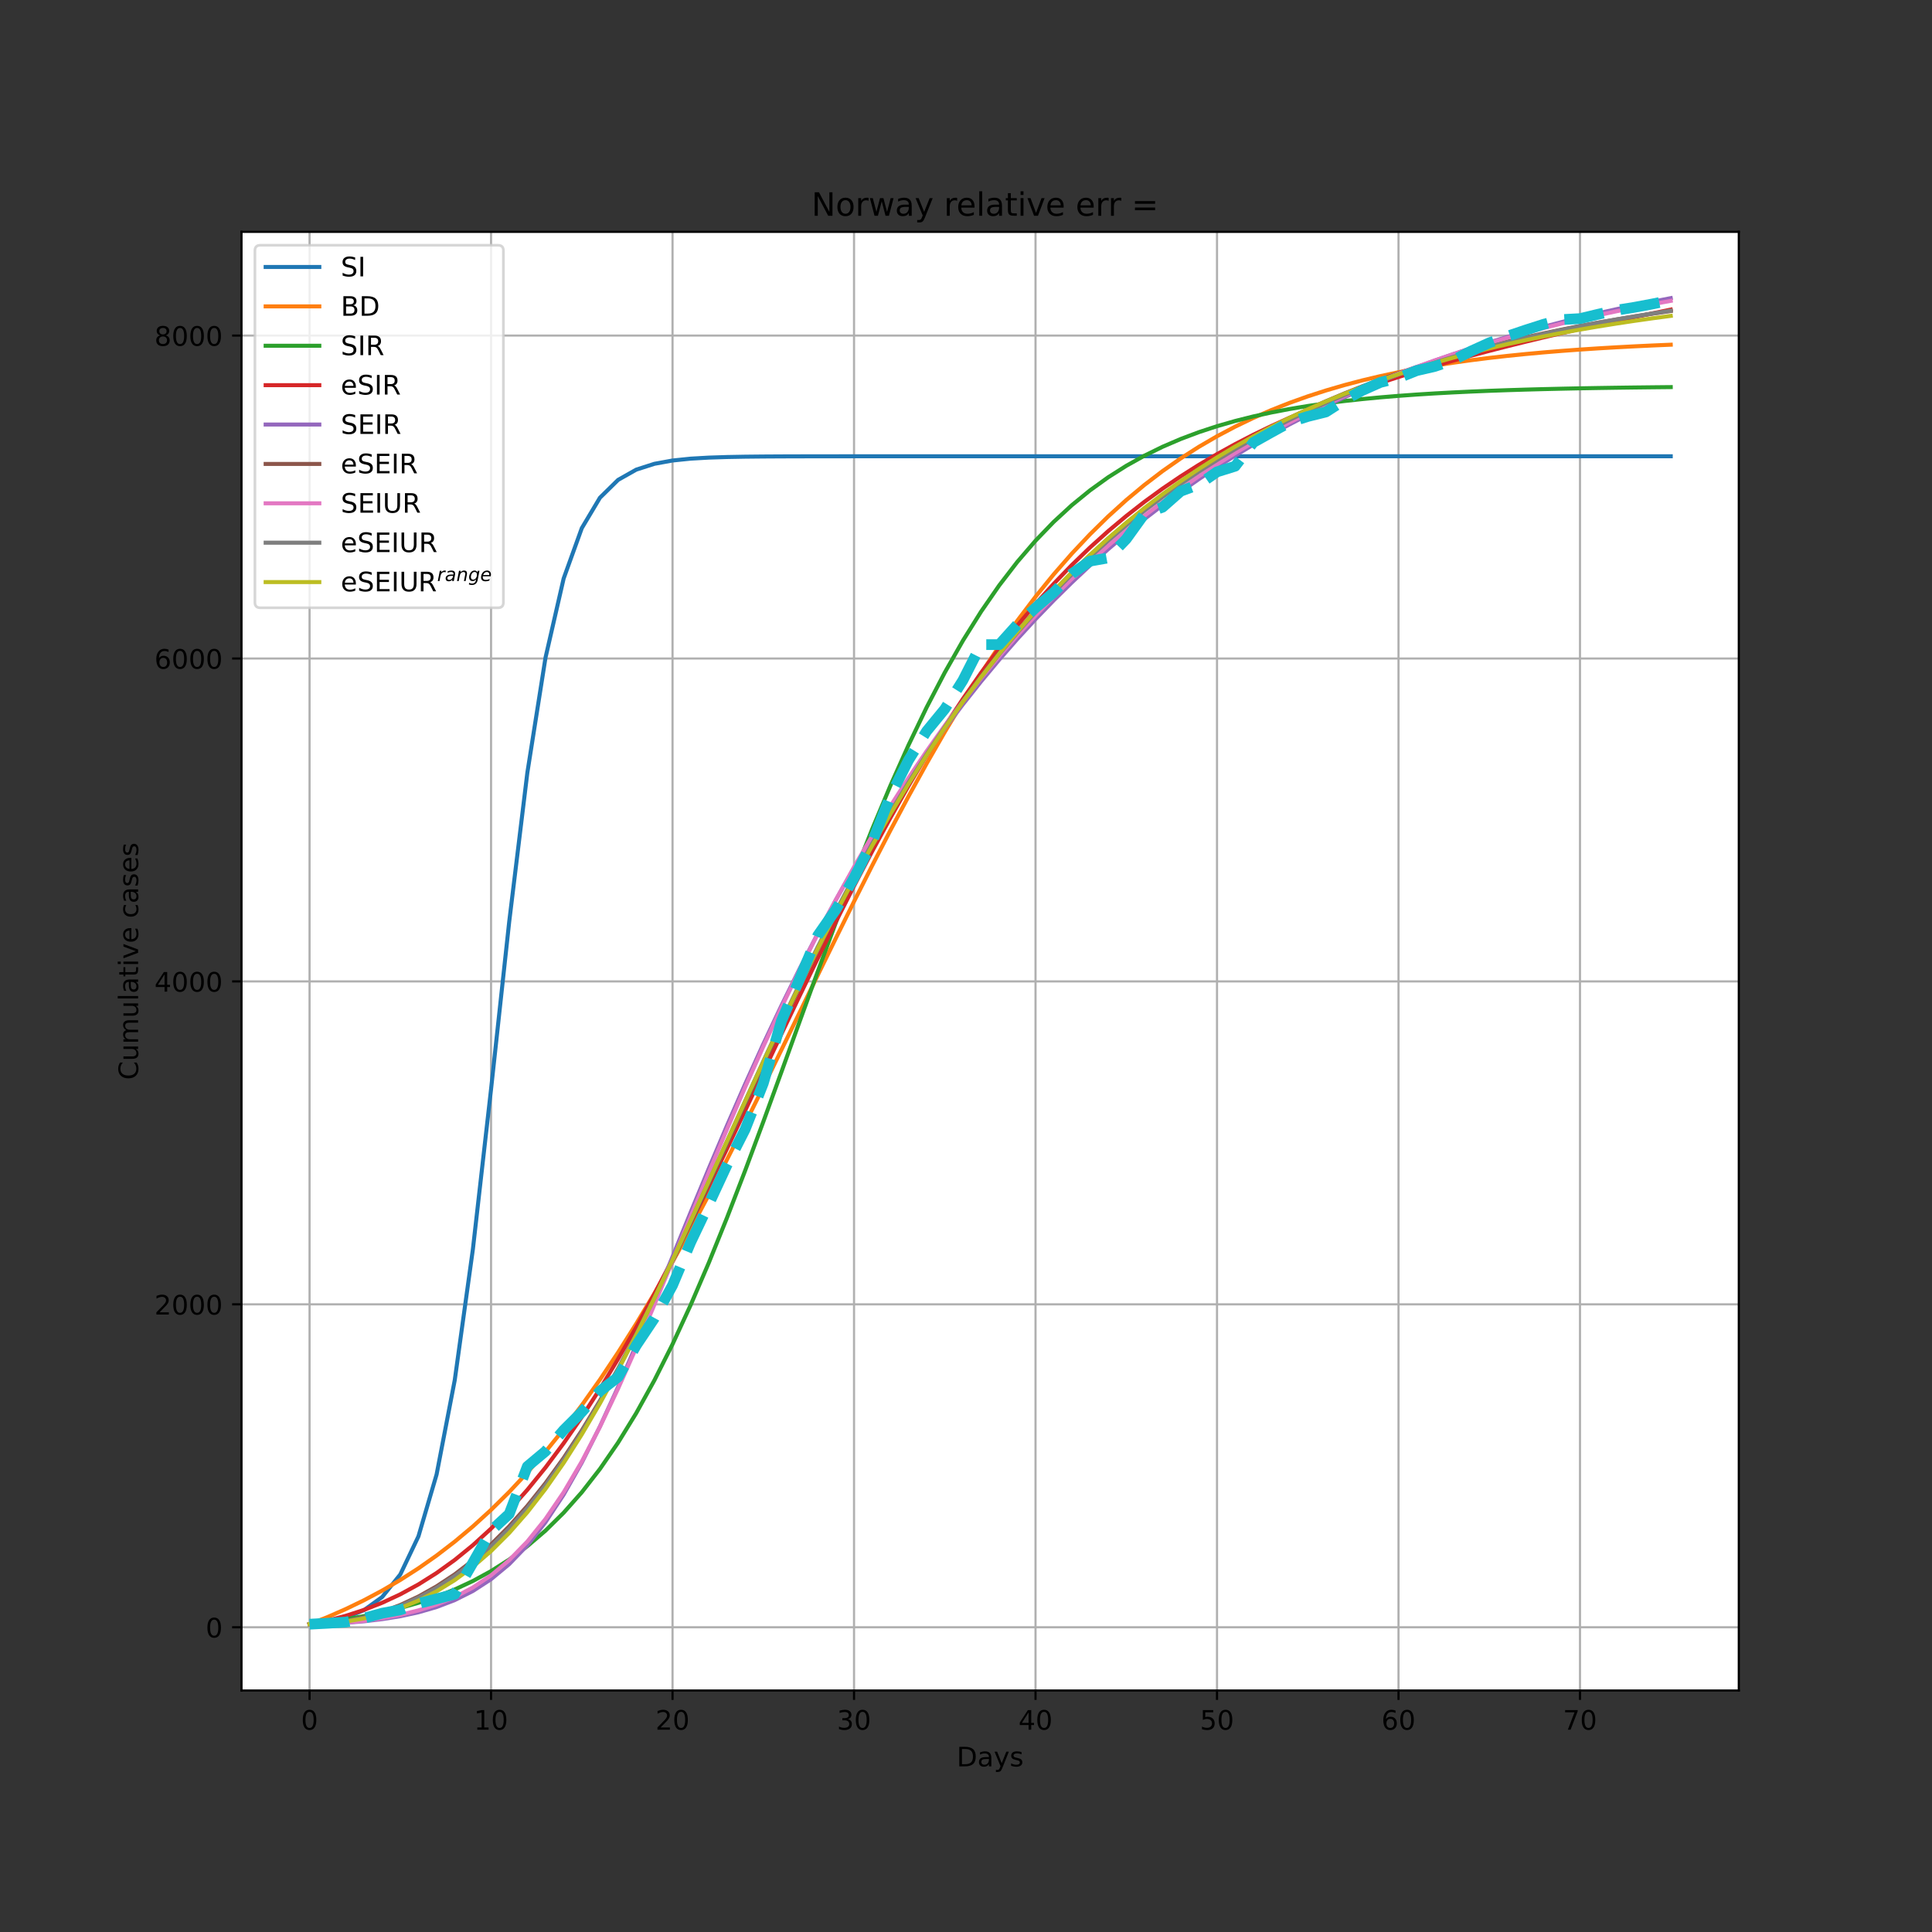 <?xml version="1.0" encoding="utf-8" standalone="no"?>
<!DOCTYPE svg PUBLIC "-//W3C//DTD SVG 1.1//EN"
  "http://www.w3.org/Graphics/SVG/1.1/DTD/svg11.dtd">
<!-- Created with matplotlib (https://matplotlib.org/) -->
<svg height="720pt" version="1.1" viewBox="0 0 720 720" width="720pt" xmlns="http://www.w3.org/2000/svg" xmlns:xlink="http://www.w3.org/1999/xlink">
 <rect x="0" y="0" width="720" height="720" fill="#333333" stroke="none"/>
 <defs>
  <style type="text/css">*{stroke-linecap:butt;stroke-linejoin:round;}</style>
 </defs>
 <g id="figure_1">
  <g id="patch_1">
   <path d="M 0 720 
L 720 720 
L 720 0 
L 0 0 
z
" style="fill:none;"/>
  </g>
  <g id="axes_1">
   <g id="patch_2">
    <path d="M 90 630 
L 648 630 
L 648 86.4 
L 90 86.4 
z
" style="fill:#ffffff;"/>
   </g>
   <g id="matplotlib.axis_1">
    <g id="xtick_1">
     <g id="line2d_1">
      <path clip-path="url(#p4863f421dc)" d="M 115.364 630 
L 115.364 86.4 
" style="fill:none;stroke:#b0b0b0;stroke-linecap:square;stroke-width:0.8;"/>
     </g>
     <g id="line2d_2">
      <defs>
       <path d="M 0 0 
L 0 3.5 
" id="m5d2213842f" style="stroke:#000000;stroke-width:0.8;"/>
      </defs>
      <g>
       <use style="stroke:#000000;stroke-width:0.8;" x="115.364" xlink:href="#m5d2213842f" y="630"/>
      </g>
     </g>
     <g id="text_1">
      <!-- 0 -->
      <g transform="translate(112.182 644.598)scale(0.1 -0.1)">
       <defs>
        <path d="M 31.781 66.406 
Q 24.172 66.406 20.328 58.906 
Q 16.5 51.422 16.5 36.375 
Q 16.5 21.391 20.328 13.891 
Q 24.172 6.391 31.781 6.391 
Q 39.453 6.391 43.281 13.891 
Q 47.125 21.391 47.125 36.375 
Q 47.125 51.422 43.281 58.906 
Q 39.453 66.406 31.781 66.406 
z
M 31.781 74.219 
Q 44.047 74.219 50.516 64.516 
Q 56.984 54.828 56.984 36.375 
Q 56.984 17.969 50.516 8.266 
Q 44.047 -1.422 31.781 -1.422 
Q 19.531 -1.422 13.062 8.266 
Q 6.594 17.969 6.594 36.375 
Q 6.594 54.828 13.062 64.516 
Q 19.531 74.219 31.781 74.219 
z
" id="DejaVuSans-48"/>
       </defs>
       <use xlink:href="#DejaVuSans-48"/>
      </g>
     </g>
    </g>
    <g id="xtick_2">
     <g id="line2d_3">
      <path clip-path="url(#p4863f421dc)" d="M 183 630 
L 183 86.4 
" style="fill:none;stroke:#b0b0b0;stroke-linecap:square;stroke-width:0.8;"/>
     </g>
     <g id="line2d_4">
      <g>
       <use style="stroke:#000000;stroke-width:0.8;" x="183" xlink:href="#m5d2213842f" y="630"/>
      </g>
     </g>
     <g id="text_2">
      <!-- 10 -->
      <g transform="translate(176.637 644.598)scale(0.1 -0.1)">
       <defs>
        <path d="M 12.406 8.297 
L 28.516 8.297 
L 28.516 63.922 
L 10.984 60.406 
L 10.984 69.391 
L 28.422 72.906 
L 38.281 72.906 
L 38.281 8.297 
L 54.391 8.297 
L 54.391 0 
L 12.406 0 
z
" id="DejaVuSans-49"/>
       </defs>
       <use xlink:href="#DejaVuSans-49"/>
       <use x="63.623" xlink:href="#DejaVuSans-48"/>
      </g>
     </g>
    </g>
    <g id="xtick_3">
     <g id="line2d_5">
      <path clip-path="url(#p4863f421dc)" d="M 250.636 630 
L 250.636 86.4 
" style="fill:none;stroke:#b0b0b0;stroke-linecap:square;stroke-width:0.8;"/>
     </g>
     <g id="line2d_6">
      <g>
       <use style="stroke:#000000;stroke-width:0.8;" x="250.636" xlink:href="#m5d2213842f" y="630"/>
      </g>
     </g>
     <g id="text_3">
      <!-- 20 -->
      <g transform="translate(244.274 644.598)scale(0.1 -0.1)">
       <defs>
        <path d="M 19.188 8.297 
L 53.609 8.297 
L 53.609 0 
L 7.328 0 
L 7.328 8.297 
Q 12.938 14.109 22.625 23.891 
Q 32.328 33.688 34.812 36.531 
Q 39.547 41.844 41.422 45.531 
Q 43.312 49.219 43.312 52.781 
Q 43.312 58.594 39.234 62.25 
Q 35.156 65.922 28.609 65.922 
Q 23.969 65.922 18.812 64.312 
Q 13.672 62.703 7.812 59.422 
L 7.812 69.391 
Q 13.766 71.781 18.938 73 
Q 24.125 74.219 28.422 74.219 
Q 39.75 74.219 46.484 68.547 
Q 53.219 62.891 53.219 53.422 
Q 53.219 48.922 51.531 44.891 
Q 49.859 40.875 45.406 35.406 
Q 44.188 33.984 37.641 27.219 
Q 31.109 20.453 19.188 8.297 
z
" id="DejaVuSans-50"/>
       </defs>
       <use xlink:href="#DejaVuSans-50"/>
       <use x="63.623" xlink:href="#DejaVuSans-48"/>
      </g>
     </g>
    </g>
    <g id="xtick_4">
     <g id="line2d_7">
      <path clip-path="url(#p4863f421dc)" d="M 318.273 630 
L 318.273 86.4 
" style="fill:none;stroke:#b0b0b0;stroke-linecap:square;stroke-width:0.8;"/>
     </g>
     <g id="line2d_8">
      <g>
       <use style="stroke:#000000;stroke-width:0.8;" x="318.273" xlink:href="#m5d2213842f" y="630"/>
      </g>
     </g>
     <g id="text_4">
      <!-- 30 -->
      <g transform="translate(311.91 644.598)scale(0.1 -0.1)">
       <defs>
        <path d="M 40.578 39.312 
Q 47.656 37.797 51.625 33 
Q 55.609 28.219 55.609 21.188 
Q 55.609 10.406 48.188 4.484 
Q 40.766 -1.422 27.094 -1.422 
Q 22.516 -1.422 17.656 -0.516 
Q 12.797 0.391 7.625 2.203 
L 7.625 11.719 
Q 11.719 9.328 16.594 8.109 
Q 21.484 6.891 26.812 6.891 
Q 36.078 6.891 40.938 10.547 
Q 45.797 14.203 45.797 21.188 
Q 45.797 27.641 41.281 31.266 
Q 36.766 34.906 28.719 34.906 
L 20.219 34.906 
L 20.219 43.016 
L 29.109 43.016 
Q 36.375 43.016 40.234 45.922 
Q 44.094 48.828 44.094 54.297 
Q 44.094 59.906 40.109 62.906 
Q 36.141 65.922 28.719 65.922 
Q 24.656 65.922 20.016 65.031 
Q 15.375 64.156 9.812 62.312 
L 9.812 71.094 
Q 15.438 72.656 20.344 73.438 
Q 25.25 74.219 29.594 74.219 
Q 40.828 74.219 47.359 69.109 
Q 53.906 64.016 53.906 55.328 
Q 53.906 49.266 50.438 45.094 
Q 46.969 40.922 40.578 39.312 
z
" id="DejaVuSans-51"/>
       </defs>
       <use xlink:href="#DejaVuSans-51"/>
       <use x="63.623" xlink:href="#DejaVuSans-48"/>
      </g>
     </g>
    </g>
    <g id="xtick_5">
     <g id="line2d_9">
      <path clip-path="url(#p4863f421dc)" d="M 385.909 630 
L 385.909 86.4 
" style="fill:none;stroke:#b0b0b0;stroke-linecap:square;stroke-width:0.8;"/>
     </g>
     <g id="line2d_10">
      <g>
       <use style="stroke:#000000;stroke-width:0.8;" x="385.909" xlink:href="#m5d2213842f" y="630"/>
      </g>
     </g>
     <g id="text_5">
      <!-- 40 -->
      <g transform="translate(379.547 644.598)scale(0.1 -0.1)">
       <defs>
        <path d="M 37.797 64.312 
L 12.891 25.391 
L 37.797 25.391 
z
M 35.203 72.906 
L 47.609 72.906 
L 47.609 25.391 
L 58.016 25.391 
L 58.016 17.188 
L 47.609 17.188 
L 47.609 0 
L 37.797 0 
L 37.797 17.188 
L 4.891 17.188 
L 4.891 26.703 
z
" id="DejaVuSans-52"/>
       </defs>
       <use xlink:href="#DejaVuSans-52"/>
       <use x="63.623" xlink:href="#DejaVuSans-48"/>
      </g>
     </g>
    </g>
    <g id="xtick_6">
     <g id="line2d_11">
      <path clip-path="url(#p4863f421dc)" d="M 453.545 630 
L 453.545 86.4 
" style="fill:none;stroke:#b0b0b0;stroke-linecap:square;stroke-width:0.8;"/>
     </g>
     <g id="line2d_12">
      <g>
       <use style="stroke:#000000;stroke-width:0.8;" x="453.545" xlink:href="#m5d2213842f" y="630"/>
      </g>
     </g>
     <g id="text_6">
      <!-- 50 -->
      <g transform="translate(447.183 644.598)scale(0.1 -0.1)">
       <defs>
        <path d="M 10.797 72.906 
L 49.516 72.906 
L 49.516 64.594 
L 19.828 64.594 
L 19.828 46.734 
Q 21.969 47.469 24.109 47.828 
Q 26.266 48.188 28.422 48.188 
Q 40.625 48.188 47.75 41.5 
Q 54.891 34.812 54.891 23.391 
Q 54.891 11.625 47.562 5.094 
Q 40.234 -1.422 26.906 -1.422 
Q 22.312 -1.422 17.547 -0.641 
Q 12.797 0.141 7.719 1.703 
L 7.719 11.625 
Q 12.109 9.234 16.797 8.062 
Q 21.484 6.891 26.703 6.891 
Q 35.156 6.891 40.078 11.328 
Q 45.016 15.766 45.016 23.391 
Q 45.016 31 40.078 35.438 
Q 35.156 39.891 26.703 39.891 
Q 22.75 39.891 18.812 39.016 
Q 14.891 38.141 10.797 36.281 
z
" id="DejaVuSans-53"/>
       </defs>
       <use xlink:href="#DejaVuSans-53"/>
       <use x="63.623" xlink:href="#DejaVuSans-48"/>
      </g>
     </g>
    </g>
    <g id="xtick_7">
     <g id="line2d_13">
      <path clip-path="url(#p4863f421dc)" d="M 521.182 630 
L 521.182 86.4 
" style="fill:none;stroke:#b0b0b0;stroke-linecap:square;stroke-width:0.8;"/>
     </g>
     <g id="line2d_14">
      <g>
       <use style="stroke:#000000;stroke-width:0.8;" x="521.182" xlink:href="#m5d2213842f" y="630"/>
      </g>
     </g>
     <g id="text_7">
      <!-- 60 -->
      <g transform="translate(514.819 644.598)scale(0.1 -0.1)">
       <defs>
        <path d="M 33.016 40.375 
Q 26.375 40.375 22.484 35.828 
Q 18.609 31.297 18.609 23.391 
Q 18.609 15.531 22.484 10.953 
Q 26.375 6.391 33.016 6.391 
Q 39.656 6.391 43.531 10.953 
Q 47.406 15.531 47.406 23.391 
Q 47.406 31.297 43.531 35.828 
Q 39.656 40.375 33.016 40.375 
z
M 52.594 71.297 
L 52.594 62.312 
Q 48.875 64.062 45.094 64.984 
Q 41.312 65.922 37.594 65.922 
Q 27.828 65.922 22.672 59.328 
Q 17.531 52.734 16.797 39.406 
Q 19.672 43.656 24.016 45.922 
Q 28.375 48.188 33.594 48.188 
Q 44.578 48.188 50.953 41.516 
Q 57.328 34.859 57.328 23.391 
Q 57.328 12.156 50.688 5.359 
Q 44.047 -1.422 33.016 -1.422 
Q 20.359 -1.422 13.672 8.266 
Q 6.984 17.969 6.984 36.375 
Q 6.984 53.656 15.188 63.938 
Q 23.391 74.219 37.203 74.219 
Q 40.922 74.219 44.703 73.484 
Q 48.484 72.75 52.594 71.297 
z
" id="DejaVuSans-54"/>
       </defs>
       <use xlink:href="#DejaVuSans-54"/>
       <use x="63.623" xlink:href="#DejaVuSans-48"/>
      </g>
     </g>
    </g>
    <g id="xtick_8">
     <g id="line2d_15">
      <path clip-path="url(#p4863f421dc)" d="M 588.818 630 
L 588.818 86.4 
" style="fill:none;stroke:#b0b0b0;stroke-linecap:square;stroke-width:0.8;"/>
     </g>
     <g id="line2d_16">
      <g>
       <use style="stroke:#000000;stroke-width:0.8;" x="588.818" xlink:href="#m5d2213842f" y="630"/>
      </g>
     </g>
     <g id="text_8">
      <!-- 70 -->
      <g transform="translate(582.456 644.598)scale(0.1 -0.1)">
       <defs>
        <path d="M 8.203 72.906 
L 55.078 72.906 
L 55.078 68.703 
L 28.609 0 
L 18.312 0 
L 43.219 64.594 
L 8.203 64.594 
z
" id="DejaVuSans-55"/>
       </defs>
       <use xlink:href="#DejaVuSans-55"/>
       <use x="63.623" xlink:href="#DejaVuSans-48"/>
      </g>
     </g>
    </g>
    <g id="text_9">
     <!-- Days -->
     <g transform="translate(356.522 658.277)scale(0.1 -0.1)">
      <defs>
       <path d="M 19.672 64.797 
L 19.672 8.109 
L 31.594 8.109 
Q 46.688 8.109 53.688 14.938 
Q 60.688 21.781 60.688 36.531 
Q 60.688 51.172 53.688 57.984 
Q 46.688 64.797 31.594 64.797 
z
M 9.812 72.906 
L 30.078 72.906 
Q 51.266 72.906 61.172 64.094 
Q 71.094 55.281 71.094 36.531 
Q 71.094 17.672 61.125 8.828 
Q 51.172 0 30.078 0 
L 9.812 0 
z
" id="DejaVuSans-68"/>
       <path d="M 34.281 27.484 
Q 23.391 27.484 19.188 25 
Q 14.984 22.516 14.984 16.5 
Q 14.984 11.719 18.141 8.906 
Q 21.297 6.109 26.703 6.109 
Q 34.188 6.109 38.703 11.406 
Q 43.219 16.703 43.219 25.484 
L 43.219 27.484 
z
M 52.203 31.203 
L 52.203 0 
L 43.219 0 
L 43.219 8.297 
Q 40.141 3.328 35.547 0.953 
Q 30.953 -1.422 24.312 -1.422 
Q 15.922 -1.422 10.953 3.297 
Q 6 8.016 6 15.922 
Q 6 25.141 12.172 29.828 
Q 18.359 34.516 30.609 34.516 
L 43.219 34.516 
L 43.219 35.406 
Q 43.219 41.609 39.141 45 
Q 35.062 48.391 27.688 48.391 
Q 23 48.391 18.547 47.266 
Q 14.109 46.141 10.016 43.891 
L 10.016 52.203 
Q 14.938 54.109 19.578 55.047 
Q 24.219 56 28.609 56 
Q 40.484 56 46.344 49.844 
Q 52.203 43.703 52.203 31.203 
z
" id="DejaVuSans-97"/>
       <path d="M 32.172 -5.078 
Q 28.375 -14.844 24.75 -17.812 
Q 21.141 -20.797 15.094 -20.797 
L 7.906 -20.797 
L 7.906 -13.281 
L 13.188 -13.281 
Q 16.891 -13.281 18.938 -11.516 
Q 21 -9.766 23.484 -3.219 
L 25.094 0.875 
L 2.984 54.688 
L 12.5 54.688 
L 29.594 11.922 
L 46.688 54.688 
L 56.203 54.688 
z
" id="DejaVuSans-121"/>
       <path d="M 44.281 53.078 
L 44.281 44.578 
Q 40.484 46.531 36.375 47.5 
Q 32.281 48.484 27.875 48.484 
Q 21.188 48.484 17.844 46.438 
Q 14.5 44.391 14.5 40.281 
Q 14.5 37.156 16.891 35.375 
Q 19.281 33.594 26.516 31.984 
L 29.594 31.297 
Q 39.156 29.25 43.188 25.516 
Q 47.219 21.781 47.219 15.094 
Q 47.219 7.469 41.188 3.016 
Q 35.156 -1.422 24.609 -1.422 
Q 20.219 -1.422 15.453 -0.562 
Q 10.688 0.297 5.422 2 
L 5.422 11.281 
Q 10.406 8.688 15.234 7.391 
Q 20.062 6.109 24.812 6.109 
Q 31.156 6.109 34.562 8.281 
Q 37.984 10.453 37.984 14.406 
Q 37.984 18.062 35.516 20.016 
Q 33.062 21.969 24.703 23.781 
L 21.578 24.516 
Q 13.234 26.266 9.516 29.906 
Q 5.812 33.547 5.812 39.891 
Q 5.812 47.609 11.281 51.797 
Q 16.75 56 26.812 56 
Q 31.781 56 36.172 55.266 
Q 40.578 54.547 44.281 53.078 
z
" id="DejaVuSans-115"/>
      </defs>
      <use xlink:href="#DejaVuSans-68"/>
      <use x="77.002" xlink:href="#DejaVuSans-97"/>
      <use x="138.281" xlink:href="#DejaVuSans-121"/>
      <use x="197.461" xlink:href="#DejaVuSans-115"/>
     </g>
    </g>
   </g>
   <g id="matplotlib.axis_2">
    <g id="ytick_1">
     <g id="line2d_17">
      <path clip-path="url(#p4863f421dc)" d="M 90 606.434 
L 648 606.434 
" style="fill:none;stroke:#b0b0b0;stroke-linecap:square;stroke-width:0.8;"/>
     </g>
     <g id="line2d_18">
      <defs>
       <path d="M 0 0 
L -3.5 0 
" id="m553ddef533" style="stroke:#000000;stroke-width:0.8;"/>
      </defs>
      <g>
       <use style="stroke:#000000;stroke-width:0.8;" x="90" xlink:href="#m553ddef533" y="606.434"/>
      </g>
     </g>
     <g id="text_10">
      <!-- 0 -->
      <g transform="translate(76.638 610.233)scale(0.1 -0.1)">
       <use xlink:href="#DejaVuSans-48"/>
      </g>
     </g>
    </g>
    <g id="ytick_2">
     <g id="line2d_19">
      <path clip-path="url(#p4863f421dc)" d="M 90 486.091 
L 648 486.091 
" style="fill:none;stroke:#b0b0b0;stroke-linecap:square;stroke-width:0.8;"/>
     </g>
     <g id="line2d_20">
      <g>
       <use style="stroke:#000000;stroke-width:0.8;" x="90" xlink:href="#m553ddef533" y="486.091"/>
      </g>
     </g>
     <g id="text_11">
      <!-- 2000 -->
      <g transform="translate(57.55 489.89)scale(0.1 -0.1)">
       <use xlink:href="#DejaVuSans-50"/>
       <use x="63.623" xlink:href="#DejaVuSans-48"/>
       <use x="127.246" xlink:href="#DejaVuSans-48"/>
       <use x="190.869" xlink:href="#DejaVuSans-48"/>
      </g>
     </g>
    </g>
    <g id="ytick_3">
     <g id="line2d_21">
      <path clip-path="url(#p4863f421dc)" d="M 90 365.747 
L 648 365.747 
" style="fill:none;stroke:#b0b0b0;stroke-linecap:square;stroke-width:0.8;"/>
     </g>
     <g id="line2d_22">
      <g>
       <use style="stroke:#000000;stroke-width:0.8;" x="90" xlink:href="#m553ddef533" y="365.747"/>
      </g>
     </g>
     <g id="text_12">
      <!-- 4000 -->
      <g transform="translate(57.55 369.546)scale(0.1 -0.1)">
       <use xlink:href="#DejaVuSans-52"/>
       <use x="63.623" xlink:href="#DejaVuSans-48"/>
       <use x="127.246" xlink:href="#DejaVuSans-48"/>
       <use x="190.869" xlink:href="#DejaVuSans-48"/>
      </g>
     </g>
    </g>
    <g id="ytick_4">
     <g id="line2d_23">
      <path clip-path="url(#p4863f421dc)" d="M 90 245.403 
L 648 245.403 
" style="fill:none;stroke:#b0b0b0;stroke-linecap:square;stroke-width:0.8;"/>
     </g>
     <g id="line2d_24">
      <g>
       <use style="stroke:#000000;stroke-width:0.8;" x="90" xlink:href="#m553ddef533" y="245.403"/>
      </g>
     </g>
     <g id="text_13">
      <!-- 6000 -->
      <g transform="translate(57.55 249.203)scale(0.1 -0.1)">
       <use xlink:href="#DejaVuSans-54"/>
       <use x="63.623" xlink:href="#DejaVuSans-48"/>
       <use x="127.246" xlink:href="#DejaVuSans-48"/>
       <use x="190.869" xlink:href="#DejaVuSans-48"/>
      </g>
     </g>
    </g>
    <g id="ytick_5">
     <g id="line2d_25">
      <path clip-path="url(#p4863f421dc)" d="M 90 125.06 
L 648 125.06 
" style="fill:none;stroke:#b0b0b0;stroke-linecap:square;stroke-width:0.8;"/>
     </g>
     <g id="line2d_26">
      <g>
       <use style="stroke:#000000;stroke-width:0.8;" x="90" xlink:href="#m553ddef533" y="125.06"/>
      </g>
     </g>
     <g id="text_14">
      <!-- 8000 -->
      <g transform="translate(57.55 128.859)scale(0.1 -0.1)">
       <defs>
        <path d="M 31.781 34.625 
Q 24.75 34.625 20.719 30.859 
Q 16.703 27.094 16.703 20.516 
Q 16.703 13.922 20.719 10.156 
Q 24.75 6.391 31.781 6.391 
Q 38.812 6.391 42.859 10.172 
Q 46.922 13.969 46.922 20.516 
Q 46.922 27.094 42.891 30.859 
Q 38.875 34.625 31.781 34.625 
z
M 21.922 38.812 
Q 15.578 40.375 12.031 44.719 
Q 8.5 49.078 8.5 55.328 
Q 8.5 64.062 14.719 69.141 
Q 20.953 74.219 31.781 74.219 
Q 42.672 74.219 48.875 69.141 
Q 55.078 64.062 55.078 55.328 
Q 55.078 49.078 51.531 44.719 
Q 48 40.375 41.703 38.812 
Q 48.828 37.156 52.797 32.312 
Q 56.781 27.484 56.781 20.516 
Q 56.781 9.906 50.312 4.234 
Q 43.844 -1.422 31.781 -1.422 
Q 19.734 -1.422 13.25 4.234 
Q 6.781 9.906 6.781 20.516 
Q 6.781 27.484 10.781 32.312 
Q 14.797 37.156 21.922 38.812 
z
M 18.312 54.391 
Q 18.312 48.734 21.844 45.562 
Q 25.391 42.391 31.781 42.391 
Q 38.141 42.391 41.719 45.562 
Q 45.312 48.734 45.312 54.391 
Q 45.312 60.062 41.719 63.234 
Q 38.141 66.406 31.781 66.406 
Q 25.391 66.406 21.844 63.234 
Q 18.312 60.062 18.312 54.391 
z
" id="DejaVuSans-56"/>
       </defs>
       <use xlink:href="#DejaVuSans-56"/>
       <use x="63.623" xlink:href="#DejaVuSans-48"/>
       <use x="127.246" xlink:href="#DejaVuSans-48"/>
       <use x="190.869" xlink:href="#DejaVuSans-48"/>
      </g>
     </g>
    </g>
    <g id="text_15">
     <!-- Cumulative cases -->
     <g transform="translate(51.47 402.426)rotate(-90)scale(0.1 -0.1)">
      <defs>
       <path d="M 64.406 67.281 
L 64.406 56.891 
Q 59.422 61.531 53.781 63.812 
Q 48.141 66.109 41.797 66.109 
Q 29.297 66.109 22.656 58.469 
Q 16.016 50.828 16.016 36.375 
Q 16.016 21.969 22.656 14.328 
Q 29.297 6.688 41.797 6.688 
Q 48.141 6.688 53.781 8.984 
Q 59.422 11.281 64.406 15.922 
L 64.406 5.609 
Q 59.234 2.094 53.438 0.328 
Q 47.656 -1.422 41.219 -1.422 
Q 24.656 -1.422 15.125 8.703 
Q 5.609 18.844 5.609 36.375 
Q 5.609 53.953 15.125 64.078 
Q 24.656 74.219 41.219 74.219 
Q 47.75 74.219 53.531 72.484 
Q 59.328 70.75 64.406 67.281 
z
" id="DejaVuSans-67"/>
       <path d="M 8.5 21.578 
L 8.5 54.688 
L 17.484 54.688 
L 17.484 21.922 
Q 17.484 14.156 20.5 10.266 
Q 23.531 6.391 29.594 6.391 
Q 36.859 6.391 41.078 11.031 
Q 45.312 15.672 45.312 23.688 
L 45.312 54.688 
L 54.297 54.688 
L 54.297 0 
L 45.312 0 
L 45.312 8.406 
Q 42.047 3.422 37.719 1 
Q 33.406 -1.422 27.688 -1.422 
Q 18.266 -1.422 13.375 4.438 
Q 8.5 10.297 8.5 21.578 
z
M 31.109 56 
z
" id="DejaVuSans-117"/>
       <path d="M 52 44.188 
Q 55.375 50.25 60.062 53.125 
Q 64.75 56 71.094 56 
Q 79.641 56 84.281 50.016 
Q 88.922 44.047 88.922 33.016 
L 88.922 0 
L 79.891 0 
L 79.891 32.719 
Q 79.891 40.578 77.094 44.375 
Q 74.312 48.188 68.609 48.188 
Q 61.625 48.188 57.562 43.547 
Q 53.516 38.922 53.516 30.906 
L 53.516 0 
L 44.484 0 
L 44.484 32.719 
Q 44.484 40.625 41.703 44.406 
Q 38.922 48.188 33.109 48.188 
Q 26.219 48.188 22.156 43.531 
Q 18.109 38.875 18.109 30.906 
L 18.109 0 
L 9.078 0 
L 9.078 54.688 
L 18.109 54.688 
L 18.109 46.188 
Q 21.188 51.219 25.484 53.609 
Q 29.781 56 35.688 56 
Q 41.656 56 45.828 52.969 
Q 50 49.953 52 44.188 
z
" id="DejaVuSans-109"/>
       <path d="M 9.422 75.984 
L 18.406 75.984 
L 18.406 0 
L 9.422 0 
z
" id="DejaVuSans-108"/>
       <path d="M 18.312 70.219 
L 18.312 54.688 
L 36.812 54.688 
L 36.812 47.703 
L 18.312 47.703 
L 18.312 18.016 
Q 18.312 11.328 20.141 9.422 
Q 21.969 7.516 27.594 7.516 
L 36.812 7.516 
L 36.812 0 
L 27.594 0 
Q 17.188 0 13.234 3.875 
Q 9.281 7.766 9.281 18.016 
L 9.281 47.703 
L 2.688 47.703 
L 2.688 54.688 
L 9.281 54.688 
L 9.281 70.219 
z
" id="DejaVuSans-116"/>
       <path d="M 9.422 54.688 
L 18.406 54.688 
L 18.406 0 
L 9.422 0 
z
M 9.422 75.984 
L 18.406 75.984 
L 18.406 64.594 
L 9.422 64.594 
z
" id="DejaVuSans-105"/>
       <path d="M 2.984 54.688 
L 12.5 54.688 
L 29.594 8.797 
L 46.688 54.688 
L 56.203 54.688 
L 35.688 0 
L 23.484 0 
z
" id="DejaVuSans-118"/>
       <path d="M 56.203 29.594 
L 56.203 25.203 
L 14.891 25.203 
Q 15.484 15.922 20.484 11.062 
Q 25.484 6.203 34.422 6.203 
Q 39.594 6.203 44.453 7.469 
Q 49.312 8.734 54.109 11.281 
L 54.109 2.781 
Q 49.266 0.734 44.188 -0.344 
Q 39.109 -1.422 33.891 -1.422 
Q 20.797 -1.422 13.156 6.188 
Q 5.516 13.812 5.516 26.812 
Q 5.516 40.234 12.766 48.109 
Q 20.016 56 32.328 56 
Q 43.359 56 49.781 48.891 
Q 56.203 41.797 56.203 29.594 
z
M 47.219 32.234 
Q 47.125 39.594 43.094 43.984 
Q 39.062 48.391 32.422 48.391 
Q 24.906 48.391 20.391 44.141 
Q 15.875 39.891 15.188 32.172 
z
" id="DejaVuSans-101"/>
       <path id="DejaVuSans-32"/>
       <path d="M 48.781 52.594 
L 48.781 44.188 
Q 44.969 46.297 41.141 47.344 
Q 37.312 48.391 33.406 48.391 
Q 24.656 48.391 19.812 42.844 
Q 14.984 37.312 14.984 27.297 
Q 14.984 17.281 19.812 11.734 
Q 24.656 6.203 33.406 6.203 
Q 37.312 6.203 41.141 7.25 
Q 44.969 8.297 48.781 10.406 
L 48.781 2.094 
Q 45.016 0.344 40.984 -0.531 
Q 36.969 -1.422 32.422 -1.422 
Q 20.062 -1.422 12.781 6.344 
Q 5.516 14.109 5.516 27.297 
Q 5.516 40.672 12.859 48.328 
Q 20.219 56 33.016 56 
Q 37.156 56 41.109 55.141 
Q 45.062 54.297 48.781 52.594 
z
" id="DejaVuSans-99"/>
      </defs>
      <use xlink:href="#DejaVuSans-67"/>
      <use x="69.824" xlink:href="#DejaVuSans-117"/>
      <use x="133.203" xlink:href="#DejaVuSans-109"/>
      <use x="230.615" xlink:href="#DejaVuSans-117"/>
      <use x="293.994" xlink:href="#DejaVuSans-108"/>
      <use x="321.777" xlink:href="#DejaVuSans-97"/>
      <use x="383.057" xlink:href="#DejaVuSans-116"/>
      <use x="422.266" xlink:href="#DejaVuSans-105"/>
      <use x="450.049" xlink:href="#DejaVuSans-118"/>
      <use x="509.229" xlink:href="#DejaVuSans-101"/>
      <use x="570.752" xlink:href="#DejaVuSans-32"/>
      <use x="602.539" xlink:href="#DejaVuSans-99"/>
      <use x="657.52" xlink:href="#DejaVuSans-97"/>
      <use x="718.799" xlink:href="#DejaVuSans-115"/>
      <use x="770.898" xlink:href="#DejaVuSans-101"/>
      <use x="832.422" xlink:href="#DejaVuSans-115"/>
     </g>
    </g>
   </g>
   <g id="line2d_27">
    <path clip-path="url(#p4863f421dc)" d="M 115.364 605.291 
L 122.127 604.401 
L 128.891 602.823 
L 135.655 600.039 
L 142.418 595.164 
L 149.182 586.744 
L 155.945 572.535 
L 162.709 549.475 
L 169.473 514.317 
L 176.236 465.518 
L 183 405.924 
L 189.764 343.549 
L 196.527 287.967 
L 203.291 245.106 
L 210.055 215.594 
L 216.818 196.825 
L 223.582 185.483 
L 230.345 178.84 
L 237.109 175.02 
L 243.873 172.847 
L 250.636 171.619 
L 257.4 170.926 
L 264.164 170.537 
L 270.927 170.318 
L 277.691 170.195 
L 284.455 170.126 
L 291.218 170.087 
L 297.982 170.066 
L 304.745 170.053 
L 311.509 170.047 
L 318.273 170.043 
L 325.036 170.041 
L 331.8 170.039 
L 338.564 170.039 
L 345.327 170.038 
L 352.091 170.038 
L 358.855 170.038 
L 365.618 170.038 
L 372.382 170.038 
L 379.145 170.038 
L 385.909 170.038 
L 392.673 170.038 
L 399.436 170.038 
L 406.2 170.038 
L 412.964 170.038 
L 419.727 170.038 
L 426.491 170.038 
L 433.255 170.038 
L 440.018 170.038 
L 446.782 170.038 
L 453.545 170.038 
L 460.309 170.038 
L 467.073 170.038 
L 473.836 170.038 
L 480.6 170.038 
L 487.364 170.038 
L 494.127 170.038 
L 500.891 170.038 
L 507.655 170.038 
L 514.418 170.038 
L 521.182 170.038 
L 527.945 170.038 
L 534.709 170.038 
L 541.473 170.038 
L 548.236 170.038 
L 555 170.038 
L 561.764 170.038 
L 568.527 170.038 
L 575.291 170.038 
L 582.055 170.038 
L 588.818 170.038 
L 595.582 170.038 
L 602.345 170.038 
L 609.109 170.038 
L 615.873 170.038 
L 622.636 170.038 
" style="fill:none;stroke:#1f77b4;stroke-linecap:square;stroke-width:1.5;"/>
   </g>
   <g id="line2d_28">
    <path clip-path="url(#p4863f421dc)" d="M 115.364 605.291 
L 122.127 602.601 
L 128.891 599.633 
L 135.655 596.361 
L 142.418 592.76 
L 149.182 588.802 
L 155.945 584.46 
L 162.709 579.706 
L 169.473 574.511 
L 176.236 568.848 
L 183 562.689 
L 189.764 556.01 
L 196.527 548.788 
L 203.291 541.003 
L 210.055 532.639 
L 216.818 523.688 
L 223.582 514.146 
L 230.345 504.014 
L 237.109 493.306 
L 243.873 482.042 
L 250.636 470.25 
L 257.4 457.97 
L 264.164 445.251 
L 270.927 432.149 
L 277.691 418.732 
L 284.455 405.071 
L 291.218 391.246 
L 297.982 377.339 
L 304.745 363.435 
L 311.509 349.618 
L 318.273 335.971 
L 325.036 322.572 
L 331.8 309.493 
L 338.564 296.801 
L 345.327 284.552 
L 352.091 272.793 
L 358.855 261.564 
L 365.618 250.893 
L 372.382 240.8 
L 379.145 231.296 
L 385.909 222.383 
L 392.673 214.058 
L 399.436 206.31 
L 406.2 199.124 
L 412.964 192.48 
L 419.727 186.354 
L 426.491 180.722 
L 433.255 175.557 
L 440.018 170.831 
L 446.782 166.515 
L 453.545 162.581 
L 460.309 159.002 
L 467.073 155.75 
L 473.836 152.801 
L 480.6 150.129 
L 487.364 147.711 
L 494.127 145.525 
L 500.891 143.551 
L 507.655 141.77 
L 514.418 140.165 
L 521.182 138.718 
L 527.945 137.416 
L 534.709 136.244 
L 541.473 135.19 
L 548.236 134.242 
L 555 133.391 
L 561.764 132.626 
L 568.527 131.939 
L 575.291 131.323 
L 582.055 130.769 
L 588.818 130.273 
L 595.582 129.828 
L 602.345 129.428 
L 609.109 129.07 
L 615.873 128.749 
L 622.636 128.461 
" style="fill:none;stroke:#ff7f0e;stroke-linecap:square;stroke-width:1.5;"/>
   </g>
   <g id="line2d_29">
    <path clip-path="url(#p4863f421dc)" d="M 115.364 605.291 
L 122.127 604.454 
L 128.891 603.462 
L 135.655 602.286 
L 142.418 600.896 
L 149.182 599.253 
L 155.945 597.314 
L 162.709 595.029 
L 169.473 592.343 
L 176.236 589.192 
L 183 585.504 
L 189.764 581.203 
L 196.527 576.205 
L 203.291 570.42 
L 210.055 563.757 
L 216.818 556.126 
L 223.582 547.44 
L 230.345 537.625 
L 237.109 526.623 
L 243.873 514.399 
L 250.636 500.95 
L 257.4 486.313 
L 264.164 470.562 
L 270.927 453.821 
L 277.691 436.253 
L 284.455 418.059 
L 291.218 399.468 
L 297.982 380.727 
L 304.745 362.083 
L 311.509 343.775 
L 318.273 326.017 
L 325.036 308.995 
L 331.8 292.856 
L 338.564 277.708 
L 345.327 263.621 
L 352.091 250.63 
L 358.855 238.738 
L 365.618 227.927 
L 372.382 218.155 
L 379.145 209.369 
L 385.909 201.505 
L 392.673 194.495 
L 399.436 188.268 
L 406.2 182.754 
L 412.964 177.883 
L 419.727 173.591 
L 426.491 169.817 
L 433.255 166.503 
L 440.018 163.598 
L 446.782 161.054 
L 453.545 158.83 
L 460.309 156.887 
L 467.073 155.191 
L 473.836 153.712 
L 480.6 152.422 
L 487.364 151.299 
L 494.127 150.32 
L 500.891 149.469 
L 507.655 148.728 
L 514.418 148.083 
L 521.182 147.523 
L 527.945 147.036 
L 534.709 146.612 
L 541.473 146.244 
L 548.236 145.924 
L 555 145.646 
L 561.764 145.405 
L 568.527 145.195 
L 575.291 145.013 
L 582.055 144.855 
L 588.818 144.717 
L 595.582 144.598 
L 602.345 144.495 
L 609.109 144.405 
L 615.873 144.327 
L 622.636 144.259 
" style="fill:none;stroke:#2ca02c;stroke-linecap:square;stroke-width:1.5;"/>
   </g>
   <g id="line2d_30">
    <path clip-path="url(#p4863f421dc)" d="M 115.364 605.291 
L 122.127 603.918 
L 128.891 602.152 
L 135.655 599.959 
L 142.418 597.303 
L 149.182 594.15 
L 155.945 590.462 
L 162.709 586.204 
L 169.473 581.341 
L 176.236 575.838 
L 183 569.666 
L 189.764 562.799 
L 196.527 555.216 
L 203.291 546.904 
L 210.055 537.86 
L 216.818 528.086 
L 223.582 517.601 
L 230.345 506.431 
L 237.109 494.617 
L 243.873 482.21 
L 250.636 469.276 
L 257.4 455.889 
L 264.164 442.134 
L 270.927 428.102 
L 277.691 413.889 
L 284.455 399.594 
L 291.218 385.315 
L 297.982 371.148 
L 304.745 357.181 
L 311.509 343.497 
L 318.273 330.17 
L 325.036 317.26 
L 331.8 304.821 
L 338.564 292.894 
L 345.327 281.508 
L 352.091 270.683 
L 358.855 260.429 
L 365.618 250.749 
L 372.382 241.637 
L 379.145 233.082 
L 385.909 225.067 
L 392.673 217.572 
L 399.436 210.573 
L 406.2 204.044 
L 412.964 197.96 
L 419.727 192.292 
L 426.491 187.012 
L 433.255 182.094 
L 440.018 177.51 
L 446.782 173.235 
L 453.545 169.244 
L 460.309 165.514 
L 467.073 162.022 
L 473.836 158.749 
L 480.6 155.674 
L 487.364 152.78 
L 494.127 150.05 
L 500.891 147.47 
L 507.655 145.026 
L 514.418 142.704 
L 521.182 140.493 
L 527.945 138.383 
L 534.709 136.363 
L 541.473 134.426 
L 548.236 132.563 
L 555 130.768 
L 561.764 129.033 
L 568.527 127.353 
L 575.291 125.723 
L 582.055 124.139 
L 588.818 122.595 
L 595.582 121.089 
L 602.345 119.616 
L 609.109 118.175 
L 615.873 116.761 
L 622.636 115.373 
" style="fill:none;stroke:#d62728;stroke-linecap:square;stroke-width:1.5;"/>
   </g>
   <g id="line2d_31">
    <path clip-path="url(#p4863f421dc)" d="M 115.364 605.291 
L 122.127 605.15 
L 128.891 604.783 
L 135.655 604.212 
L 142.418 603.411 
L 149.182 602.32 
L 155.945 600.853 
L 162.709 598.896 
L 169.473 596.306 
L 176.236 592.911 
L 183 588.515 
L 189.764 582.907 
L 196.527 575.884 
L 203.291 567.28 
L 210.055 557.004 
L 216.818 545.07 
L 223.582 531.612 
L 230.345 516.878 
L 237.109 501.188 
L 243.873 484.893 
L 250.636 468.323 
L 257.4 451.761 
L 264.164 435.425 
L 270.927 419.472 
L 277.691 404.007 
L 284.455 389.094 
L 291.218 374.766 
L 297.982 361.037 
L 304.745 347.906 
L 311.509 335.364 
L 318.273 323.394 
L 325.036 311.98 
L 331.8 301.099 
L 338.564 290.731 
L 345.327 280.855 
L 352.091 271.449 
L 358.855 262.491 
L 365.618 253.961 
L 372.382 245.84 
L 379.145 238.108 
L 385.909 230.747 
L 392.673 223.74 
L 399.436 217.07 
L 406.2 210.721 
L 412.964 204.677 
L 419.727 198.923 
L 426.491 193.447 
L 433.255 188.235 
L 440.018 183.273 
L 446.782 178.551 
L 453.545 174.056 
L 460.309 169.778 
L 467.073 165.705 
L 473.836 161.829 
L 480.6 158.14 
L 487.364 154.629 
L 494.127 151.287 
L 500.891 148.106 
L 507.655 145.078 
L 514.418 142.196 
L 521.182 139.453 
L 527.945 136.843 
L 534.709 134.358 
L 541.473 131.993 
L 548.236 129.742 
L 555 127.6 
L 561.764 125.561 
L 568.527 123.62 
L 575.291 121.772 
L 582.055 120.014 
L 588.818 118.341 
L 595.582 116.748 
L 602.345 115.232 
L 609.109 113.789 
L 615.873 112.416 
L 622.636 111.109 
" style="fill:none;stroke:#9467bd;stroke-linecap:square;stroke-width:1.5;"/>
   </g>
   <g id="line2d_32">
    <path clip-path="url(#p4863f421dc)" d="M 115.364 605.291 
L 122.127 604.993 
L 128.891 604.12 
L 135.655 602.689 
L 142.418 600.699 
L 149.182 598.136 
L 155.945 594.974 
L 162.709 591.179 
L 169.473 586.709 
L 176.236 581.52 
L 183 575.566 
L 189.764 568.804 
L 196.527 561.197 
L 203.291 552.716 
L 210.055 543.347 
L 216.818 533.093 
L 223.582 521.976 
L 230.345 510.039 
L 237.109 497.349 
L 243.873 483.993 
L 250.636 470.079 
L 257.4 455.729 
L 264.164 441.073 
L 270.927 426.248 
L 277.691 411.387 
L 284.455 396.615 
L 291.218 382.046 
L 297.982 367.779 
L 304.745 353.896 
L 311.509 340.461 
L 318.273 327.522 
L 325.036 315.112 
L 331.8 303.249 
L 338.564 291.942 
L 345.327 281.19 
L 352.091 270.985 
L 358.855 261.314 
L 365.618 252.159 
L 372.382 243.501 
L 379.145 235.319 
L 385.909 227.592 
L 392.673 220.297 
L 399.436 213.412 
L 406.2 206.915 
L 412.964 200.787 
L 419.727 195.007 
L 426.491 189.555 
L 433.255 184.414 
L 440.018 179.566 
L 446.782 174.995 
L 453.545 170.685 
L 460.309 166.62 
L 467.073 162.788 
L 473.836 159.175 
L 480.6 155.769 
L 487.364 152.557 
L 494.127 149.528 
L 500.891 146.673 
L 507.655 143.981 
L 514.418 141.443 
L 521.182 139.05 
L 527.945 136.794 
L 534.709 134.667 
L 541.473 132.661 
L 548.236 130.77 
L 555 128.987 
L 561.764 127.307 
L 568.527 125.722 
L 575.291 124.228 
L 582.055 122.819 
L 588.818 121.491 
L 595.582 120.239 
L 602.345 119.058 
L 609.109 117.945 
L 615.873 116.896 
L 622.636 115.906 
" style="fill:none;stroke:#8c564b;stroke-linecap:square;stroke-width:1.5;"/>
   </g>
   <g id="line2d_33">
    <path clip-path="url(#p4863f421dc)" d="M 115.364 605.291 
L 122.127 605.128 
L 128.891 604.694 
L 135.655 604.014 
L 142.418 603.067 
L 149.182 601.802 
L 155.945 600.139 
L 162.709 597.975 
L 169.473 595.181 
L 176.236 591.608 
L 183 587.085 
L 189.764 581.434 
L 196.527 574.48 
L 203.291 566.08 
L 210.055 556.142 
L 216.818 544.656 
L 223.582 531.708 
L 230.345 517.478 
L 237.109 502.225 
L 243.873 486.252 
L 250.636 469.868 
L 257.4 453.358 
L 264.164 436.96 
L 270.927 420.858 
L 277.691 405.184 
L 284.455 390.028 
L 291.218 375.441 
L 297.982 361.453 
L 304.745 348.072 
L 311.509 335.294 
L 318.273 323.11 
L 325.036 311.501 
L 331.8 300.448 
L 338.564 289.931 
L 345.327 279.926 
L 352.091 270.411 
L 358.855 261.364 
L 365.618 252.764 
L 372.382 244.589 
L 379.145 236.819 
L 385.909 229.435 
L 392.673 222.417 
L 399.436 215.747 
L 406.2 209.41 
L 412.964 203.388 
L 419.727 197.665 
L 426.491 192.228 
L 433.255 187.061 
L 440.018 182.152 
L 446.782 177.488 
L 453.545 173.056 
L 460.309 168.845 
L 467.073 164.843 
L 473.836 161.042 
L 480.6 157.43 
L 487.364 153.998 
L 494.127 150.737 
L 500.891 147.639 
L 507.655 144.695 
L 514.418 141.898 
L 521.182 139.241 
L 527.945 136.716 
L 534.709 134.318 
L 541.473 132.039 
L 548.236 129.873 
L 555 127.816 
L 561.764 125.861 
L 568.527 124.004 
L 575.291 122.239 
L 582.055 120.563 
L 588.818 118.97 
L 595.582 117.457 
L 602.345 116.019 
L 609.109 114.653 
L 615.873 113.355 
L 622.636 112.121 
" style="fill:none;stroke:#e377c2;stroke-linecap:square;stroke-width:1.5;"/>
   </g>
   <g id="line2d_34">
    <path clip-path="url(#p4863f421dc)" d="M 115.364 605.291 
L 122.127 605.008 
L 128.891 604.18 
L 135.655 602.818 
L 142.418 600.917 
L 149.182 598.457 
L 155.945 595.405 
L 162.709 591.719 
L 169.473 587.352 
L 176.236 582.25 
L 183 576.361 
L 189.764 569.634 
L 196.527 562.025 
L 203.291 553.503 
L 210.055 544.05 
L 216.818 533.669 
L 223.582 522.387 
L 230.345 510.254 
L 237.109 497.346 
L 243.873 483.763 
L 250.636 469.626 
L 257.4 455.069 
L 264.164 440.236 
L 270.927 425.272 
L 277.691 410.315 
L 284.455 395.495 
L 291.218 380.924 
L 297.982 366.697 
L 304.745 352.89 
L 311.509 339.56 
L 318.273 326.748 
L 325.036 314.479 
L 331.8 302.765 
L 338.564 291.608 
L 345.327 281.004 
L 352.091 270.94 
L 358.855 261.4 
L 365.618 252.366 
L 372.382 243.817 
L 379.145 235.731 
L 385.909 228.087 
L 392.673 220.863 
L 399.436 214.038 
L 406.2 207.59 
L 412.964 201.5 
L 419.727 195.748 
L 426.491 190.316 
L 433.255 185.186 
L 440.018 180.342 
L 446.782 175.769 
L 453.545 171.45 
L 460.309 167.372 
L 467.073 163.522 
L 473.836 159.887 
L 480.6 156.455 
L 487.364 153.214 
L 494.127 150.154 
L 500.891 147.265 
L 507.655 144.538 
L 514.418 141.962 
L 521.182 139.531 
L 527.945 137.235 
L 534.709 135.068 
L 541.473 133.021 
L 548.236 131.089 
L 555 129.265 
L 561.764 127.542 
L 568.527 125.916 
L 575.291 124.381 
L 582.055 122.931 
L 588.818 121.562 
L 595.582 120.27 
L 602.345 119.05 
L 609.109 117.898 
L 615.873 116.81 
L 622.636 115.783 
" style="fill:none;stroke:#7f7f7f;stroke-linecap:square;stroke-width:1.5;"/>
   </g>
   <g id="line2d_35">
    <path clip-path="url(#p4863f421dc)" d="M 115.364 605.291 
L 122.127 605.04 
L 128.891 604.32 
L 135.655 603.142 
L 142.418 601.478 
L 149.182 599.28 
L 155.945 596.488 
L 162.709 593.036 
L 169.473 588.856 
L 176.236 583.877 
L 183 578.036 
L 189.764 571.28 
L 196.527 563.565 
L 203.291 554.869 
L 210.055 545.191 
L 216.818 534.554 
L 223.582 523.006 
L 230.345 510.624 
L 237.109 497.505 
L 243.873 483.767 
L 250.636 469.54 
L 257.4 454.96 
L 264.164 440.167 
L 270.927 425.293 
L 277.691 410.46 
L 284.455 395.78 
L 291.218 381.347 
L 297.982 367.241 
L 304.745 353.527 
L 311.509 340.254 
L 318.273 327.459 
L 325.036 315.167 
L 331.8 303.393 
L 338.564 292.146 
L 345.327 281.425 
L 352.091 271.225 
L 358.855 261.537 
L 365.618 252.35 
L 372.382 243.647 
L 379.145 235.412 
L 385.909 227.627 
L 392.673 220.275 
L 399.436 213.335 
L 406.2 206.79 
L 412.964 200.619 
L 419.727 194.805 
L 426.491 189.329 
L 433.255 184.173 
L 440.018 179.321 
L 446.782 174.756 
L 453.545 170.461 
L 460.309 166.423 
L 467.073 162.626 
L 473.836 159.057 
L 480.6 155.702 
L 487.364 152.55 
L 494.127 149.588 
L 500.891 146.805 
L 507.655 144.191 
L 514.418 141.735 
L 521.182 139.428 
L 527.945 137.262 
L 534.709 135.228 
L 541.473 133.317 
L 548.236 131.523 
L 555 129.838 
L 561.764 128.256 
L 568.527 126.771 
L 575.291 125.375 
L 582.055 124.066 
L 588.818 122.835 
L 595.582 121.68 
L 602.345 120.596 
L 609.109 119.577 
L 615.873 118.62 
L 622.636 117.722 
" style="fill:none;stroke:#bcbd22;stroke-linecap:square;stroke-width:1.5;"/>
   </g>
   <g id="line2d_36">
    <path clip-path="url(#p4863f421dc)" d="M 115.364 605.291 
L 122.127 604.93 
L 128.891 604.509 
L 135.655 603.065 
L 142.418 601.199 
L 149.182 599.936 
L 155.945 597.589 
L 162.709 595.844 
L 169.473 594.099 
L 176.236 582.365 
L 183 570.451 
L 189.764 564.194 
L 196.527 546.503 
L 203.291 540.847 
L 210.055 532.964 
L 216.818 526.225 
L 223.582 518.403 
L 230.345 513.168 
L 237.109 501.374 
L 243.873 491.265 
L 250.636 478.99 
L 257.4 462.924 
L 264.164 448.724 
L 270.927 434.162 
L 277.691 420.864 
L 284.455 403.715 
L 291.218 380.489 
L 297.982 364.844 
L 304.745 348.658 
L 311.509 338.971 
L 318.273 327.177 
L 325.036 313.819 
L 331.8 296.73 
L 338.564 283.312 
L 345.327 272.481 
L 352.091 264.237 
L 358.855 253.527 
L 365.618 240.229 
L 372.382 240.229 
L 379.145 232.707 
L 385.909 226.509 
L 392.673 220.793 
L 399.436 213.813 
L 406.2 209.12 
L 412.964 207.916 
L 419.727 200.876 
L 426.491 191.49 
L 433.255 189.022 
L 440.018 183.065 
L 446.782 180.538 
L 453.545 175.845 
L 460.309 173.739 
L 467.073 164.894 
L 473.836 161.103 
L 480.6 157.372 
L 487.364 155.206 
L 494.127 153.521 
L 500.891 149.189 
L 507.655 145.518 
L 514.418 142.51 
L 521.182 140.825 
L 527.945 138.117 
L 534.709 136.553 
L 541.473 134.266 
L 548.236 130.836 
L 555 127.768 
L 561.764 125.301 
L 568.527 123.014 
L 575.291 120.848 
L 582.055 119.103 
L 588.818 118.742 
L 595.582 117.117 
L 602.345 115.613 
L 609.109 114.53 
L 615.873 113.266 
L 622.636 111.882 
" style="fill:none;stroke:#17becf;stroke-dasharray:14.8,6.4;stroke-dashoffset:0;stroke-width:4;"/>
   </g>
   <g id="patch_3">
    <path d="M 90 630 
L 90 86.4 
" style="fill:none;stroke:#000000;stroke-linecap:square;stroke-linejoin:miter;stroke-width:0.8;"/>
   </g>
   <g id="patch_4">
    <path d="M 648 630 
L 648 86.4 
" style="fill:none;stroke:#000000;stroke-linecap:square;stroke-linejoin:miter;stroke-width:0.8;"/>
   </g>
   <g id="patch_5">
    <path d="M 90 630 
L 648 630 
" style="fill:none;stroke:#000000;stroke-linecap:square;stroke-linejoin:miter;stroke-width:0.8;"/>
   </g>
   <g id="patch_6">
    <path d="M 90 86.4 
L 648 86.4 
" style="fill:none;stroke:#000000;stroke-linecap:square;stroke-linejoin:miter;stroke-width:0.8;"/>
   </g>
   <g id="text_16">
    <!-- Norway relative err =  -->
    <g transform="translate(302.434 80.4)scale(0.12 -0.12)">
     <defs>
      <path d="M 9.812 72.906 
L 23.094 72.906 
L 55.422 11.922 
L 55.422 72.906 
L 64.984 72.906 
L 64.984 0 
L 51.703 0 
L 19.391 60.984 
L 19.391 0 
L 9.812 0 
z
" id="DejaVuSans-78"/>
      <path d="M 30.609 48.391 
Q 23.391 48.391 19.188 42.75 
Q 14.984 37.109 14.984 27.297 
Q 14.984 17.484 19.156 11.844 
Q 23.344 6.203 30.609 6.203 
Q 37.797 6.203 41.984 11.859 
Q 46.188 17.531 46.188 27.297 
Q 46.188 37.016 41.984 42.703 
Q 37.797 48.391 30.609 48.391 
z
M 30.609 56 
Q 42.328 56 49.016 48.375 
Q 55.719 40.766 55.719 27.297 
Q 55.719 13.875 49.016 6.219 
Q 42.328 -1.422 30.609 -1.422 
Q 18.844 -1.422 12.172 6.219 
Q 5.516 13.875 5.516 27.297 
Q 5.516 40.766 12.172 48.375 
Q 18.844 56 30.609 56 
z
" id="DejaVuSans-111"/>
      <path d="M 41.109 46.297 
Q 39.594 47.172 37.812 47.578 
Q 36.031 48 33.891 48 
Q 26.266 48 22.188 43.047 
Q 18.109 38.094 18.109 28.812 
L 18.109 0 
L 9.078 0 
L 9.078 54.688 
L 18.109 54.688 
L 18.109 46.188 
Q 20.953 51.172 25.484 53.578 
Q 30.031 56 36.531 56 
Q 37.453 56 38.578 55.875 
Q 39.703 55.766 41.062 55.516 
z
" id="DejaVuSans-114"/>
      <path d="M 4.203 54.688 
L 13.188 54.688 
L 24.422 12.016 
L 35.594 54.688 
L 46.188 54.688 
L 57.422 12.016 
L 68.609 54.688 
L 77.594 54.688 
L 63.281 0 
L 52.688 0 
L 40.922 44.828 
L 29.109 0 
L 18.5 0 
z
" id="DejaVuSans-119"/>
      <path d="M 10.594 45.406 
L 73.188 45.406 
L 73.188 37.203 
L 10.594 37.203 
z
M 10.594 25.484 
L 73.188 25.484 
L 73.188 17.188 
L 10.594 17.188 
z
" id="DejaVuSans-61"/>
     </defs>
     <use xlink:href="#DejaVuSans-78"/>
     <use x="74.805" xlink:href="#DejaVuSans-111"/>
     <use x="135.986" xlink:href="#DejaVuSans-114"/>
     <use x="177.1" xlink:href="#DejaVuSans-119"/>
     <use x="258.887" xlink:href="#DejaVuSans-97"/>
     <use x="320.166" xlink:href="#DejaVuSans-121"/>
     <use x="379.346" xlink:href="#DejaVuSans-32"/>
     <use x="411.133" xlink:href="#DejaVuSans-114"/>
     <use x="449.996" xlink:href="#DejaVuSans-101"/>
     <use x="511.52" xlink:href="#DejaVuSans-108"/>
     <use x="539.303" xlink:href="#DejaVuSans-97"/>
     <use x="600.582" xlink:href="#DejaVuSans-116"/>
     <use x="639.791" xlink:href="#DejaVuSans-105"/>
     <use x="667.574" xlink:href="#DejaVuSans-118"/>
     <use x="726.754" xlink:href="#DejaVuSans-101"/>
     <use x="788.277" xlink:href="#DejaVuSans-32"/>
     <use x="820.064" xlink:href="#DejaVuSans-101"/>
     <use x="881.588" xlink:href="#DejaVuSans-114"/>
     <use x="920.951" xlink:href="#DejaVuSans-114"/>
     <use x="962.064" xlink:href="#DejaVuSans-32"/>
     <use x="993.852" xlink:href="#DejaVuSans-61"/>
     <use x="1077.641" xlink:href="#DejaVuSans-32"/>
    </g>
   </g>
   <g id="legend_1">
    <g id="patch_7">
     <path d="M 97 226.503 
L 185.6 226.503 
Q 187.6 226.503 187.6 224.503 
L 187.6 93.4 
Q 187.6 91.4 185.6 91.4 
L 97 91.4 
Q 95 91.4 95 93.4 
L 95 224.503 
Q 95 226.503 97 226.503 
z
" style="fill:#ffffff;opacity:0.8;stroke:#cccccc;stroke-linejoin:miter;"/>
    </g>
    <g id="line2d_37">
     <path d="M 99 99.498 
L 119 99.498 
" style="fill:none;stroke:#1f77b4;stroke-linecap:square;stroke-width:1.5;"/>
    </g>
    <g id="line2d_38"/>
    <g id="text_17">
     <!-- SI -->
     <g transform="translate(127 102.998)scale(0.1 -0.1)">
      <defs>
       <path d="M 53.516 70.516 
L 53.516 60.891 
Q 47.906 63.578 42.922 64.891 
Q 37.938 66.219 33.297 66.219 
Q 25.25 66.219 20.875 63.094 
Q 16.5 59.969 16.5 54.203 
Q 16.5 49.359 19.406 46.891 
Q 22.312 44.438 30.422 42.922 
L 36.375 41.703 
Q 47.406 39.594 52.656 34.297 
Q 57.906 29 57.906 20.125 
Q 57.906 9.516 50.797 4.047 
Q 43.703 -1.422 29.984 -1.422 
Q 24.812 -1.422 18.969 -0.25 
Q 13.141 0.922 6.891 3.219 
L 6.891 13.375 
Q 12.891 10.016 18.656 8.297 
Q 24.422 6.594 29.984 6.594 
Q 38.422 6.594 43.016 9.906 
Q 47.609 13.234 47.609 19.391 
Q 47.609 24.75 44.312 27.781 
Q 41.016 30.812 33.5 32.328 
L 27.484 33.5 
Q 16.453 35.688 11.516 40.375 
Q 6.594 45.062 6.594 53.422 
Q 6.594 63.094 13.406 68.656 
Q 20.219 74.219 32.172 74.219 
Q 37.312 74.219 42.625 73.281 
Q 47.953 72.359 53.516 70.516 
z
" id="DejaVuSans-83"/>
       <path d="M 9.812 72.906 
L 19.672 72.906 
L 19.672 0 
L 9.812 0 
z
" id="DejaVuSans-73"/>
      </defs>
      <use xlink:href="#DejaVuSans-83"/>
      <use x="63.477" xlink:href="#DejaVuSans-73"/>
     </g>
    </g>
    <g id="line2d_39">
     <path d="M 99 114.177 
L 119 114.177 
" style="fill:none;stroke:#ff7f0e;stroke-linecap:square;stroke-width:1.5;"/>
    </g>
    <g id="line2d_40"/>
    <g id="text_18">
     <!-- BD -->
     <g transform="translate(127 117.677)scale(0.1 -0.1)">
      <defs>
       <path d="M 19.672 34.812 
L 19.672 8.109 
L 35.5 8.109 
Q 43.453 8.109 47.281 11.406 
Q 51.125 14.703 51.125 21.484 
Q 51.125 28.328 47.281 31.562 
Q 43.453 34.812 35.5 34.812 
z
M 19.672 64.797 
L 19.672 42.828 
L 34.281 42.828 
Q 41.5 42.828 45.031 45.531 
Q 48.578 48.25 48.578 53.812 
Q 48.578 59.328 45.031 62.062 
Q 41.5 64.797 34.281 64.797 
z
M 9.812 72.906 
L 35.016 72.906 
Q 46.297 72.906 52.391 68.219 
Q 58.5 63.531 58.5 54.891 
Q 58.5 48.188 55.375 44.234 
Q 52.25 40.281 46.188 39.312 
Q 53.469 37.75 57.5 32.781 
Q 61.531 27.828 61.531 20.406 
Q 61.531 10.641 54.891 5.312 
Q 48.25 0 35.984 0 
L 9.812 0 
z
" id="DejaVuSans-66"/>
      </defs>
      <use xlink:href="#DejaVuSans-66"/>
      <use x="68.604" xlink:href="#DejaVuSans-68"/>
     </g>
    </g>
    <g id="line2d_41">
     <path d="M 99 128.855 
L 119 128.855 
" style="fill:none;stroke:#2ca02c;stroke-linecap:square;stroke-width:1.5;"/>
    </g>
    <g id="line2d_42"/>
    <g id="text_19">
     <!-- SIR -->
     <g transform="translate(127 132.355)scale(0.1 -0.1)">
      <defs>
       <path d="M 44.391 34.188 
Q 47.562 33.109 50.562 29.594 
Q 53.562 26.078 56.594 19.922 
L 66.609 0 
L 56 0 
L 46.688 18.703 
Q 43.062 26.031 39.672 28.422 
Q 36.281 30.812 30.422 30.812 
L 19.672 30.812 
L 19.672 0 
L 9.812 0 
L 9.812 72.906 
L 32.078 72.906 
Q 44.578 72.906 50.734 67.672 
Q 56.891 62.453 56.891 51.906 
Q 56.891 45.016 53.688 40.469 
Q 50.484 35.938 44.391 34.188 
z
M 19.672 64.797 
L 19.672 38.922 
L 32.078 38.922 
Q 39.203 38.922 42.844 42.219 
Q 46.484 45.516 46.484 51.906 
Q 46.484 58.297 42.844 61.547 
Q 39.203 64.797 32.078 64.797 
z
" id="DejaVuSans-82"/>
      </defs>
      <use xlink:href="#DejaVuSans-83"/>
      <use x="63.477" xlink:href="#DejaVuSans-73"/>
      <use x="92.969" xlink:href="#DejaVuSans-82"/>
     </g>
    </g>
    <g id="line2d_43">
     <path d="M 99 143.533 
L 119 143.533 
" style="fill:none;stroke:#d62728;stroke-linecap:square;stroke-width:1.5;"/>
    </g>
    <g id="line2d_44"/>
    <g id="text_20">
     <!-- eSIR -->
     <g transform="translate(127 147.033)scale(0.1 -0.1)">
      <use xlink:href="#DejaVuSans-101"/>
      <use x="61.523" xlink:href="#DejaVuSans-83"/>
      <use x="125" xlink:href="#DejaVuSans-73"/>
      <use x="154.492" xlink:href="#DejaVuSans-82"/>
     </g>
    </g>
    <g id="line2d_45">
     <path d="M 99 158.211 
L 119 158.211 
" style="fill:none;stroke:#9467bd;stroke-linecap:square;stroke-width:1.5;"/>
    </g>
    <g id="line2d_46"/>
    <g id="text_21">
     <!-- SEIR -->
     <g transform="translate(127 161.711)scale(0.1 -0.1)">
      <defs>
       <path d="M 9.812 72.906 
L 55.906 72.906 
L 55.906 64.594 
L 19.672 64.594 
L 19.672 43.016 
L 54.391 43.016 
L 54.391 34.719 
L 19.672 34.719 
L 19.672 8.297 
L 56.781 8.297 
L 56.781 0 
L 9.812 0 
z
" id="DejaVuSans-69"/>
      </defs>
      <use xlink:href="#DejaVuSans-83"/>
      <use x="63.477" xlink:href="#DejaVuSans-69"/>
      <use x="126.66" xlink:href="#DejaVuSans-73"/>
      <use x="156.152" xlink:href="#DejaVuSans-82"/>
     </g>
    </g>
    <g id="line2d_47">
     <path d="M 99 172.889 
L 119 172.889 
" style="fill:none;stroke:#8c564b;stroke-linecap:square;stroke-width:1.5;"/>
    </g>
    <g id="line2d_48"/>
    <g id="text_22">
     <!-- eSEIR -->
     <g transform="translate(127 176.389)scale(0.1 -0.1)">
      <use xlink:href="#DejaVuSans-101"/>
      <use x="61.523" xlink:href="#DejaVuSans-83"/>
      <use x="125" xlink:href="#DejaVuSans-69"/>
      <use x="188.184" xlink:href="#DejaVuSans-73"/>
      <use x="217.676" xlink:href="#DejaVuSans-82"/>
     </g>
    </g>
    <g id="line2d_49">
     <path d="M 99 187.567 
L 119 187.567 
" style="fill:none;stroke:#e377c2;stroke-linecap:square;stroke-width:1.5;"/>
    </g>
    <g id="line2d_50"/>
    <g id="text_23">
     <!-- SEIUR -->
     <g transform="translate(127 191.067)scale(0.1 -0.1)">
      <defs>
       <path d="M 8.688 72.906 
L 18.609 72.906 
L 18.609 28.609 
Q 18.609 16.891 22.844 11.734 
Q 27.094 6.594 36.625 6.594 
Q 46.094 6.594 50.344 11.734 
Q 54.594 16.891 54.594 28.609 
L 54.594 72.906 
L 64.5 72.906 
L 64.5 27.391 
Q 64.5 13.141 57.438 5.859 
Q 50.391 -1.422 36.625 -1.422 
Q 22.797 -1.422 15.734 5.859 
Q 8.688 13.141 8.688 27.391 
z
" id="DejaVuSans-85"/>
      </defs>
      <use xlink:href="#DejaVuSans-83"/>
      <use x="63.477" xlink:href="#DejaVuSans-69"/>
      <use x="126.66" xlink:href="#DejaVuSans-73"/>
      <use x="156.152" xlink:href="#DejaVuSans-85"/>
      <use x="229.346" xlink:href="#DejaVuSans-82"/>
     </g>
    </g>
    <g id="line2d_51">
     <path d="M 99 202.245 
L 119 202.245 
" style="fill:none;stroke:#7f7f7f;stroke-linecap:square;stroke-width:1.5;"/>
    </g>
    <g id="line2d_52"/>
    <g id="text_24">
     <!-- eSEIUR -->
     <g transform="translate(127 205.745)scale(0.1 -0.1)">
      <use xlink:href="#DejaVuSans-101"/>
      <use x="61.523" xlink:href="#DejaVuSans-83"/>
      <use x="125" xlink:href="#DejaVuSans-69"/>
      <use x="188.184" xlink:href="#DejaVuSans-73"/>
      <use x="217.676" xlink:href="#DejaVuSans-85"/>
      <use x="290.869" xlink:href="#DejaVuSans-82"/>
     </g>
    </g>
    <g id="line2d_53">
     <path d="M 99 216.923 
L 119 216.923 
" style="fill:none;stroke:#bcbd22;stroke-linecap:square;stroke-width:1.5;"/>
    </g>
    <g id="line2d_54"/>
    <g id="text_25">
     <!-- eSEIUR$^{range}$ -->
     <g transform="translate(127 220.423)scale(0.1 -0.1)">
      <defs>
       <path d="M 44.578 46.391 
Q 43.219 47.125 41.453 47.516 
Q 39.703 47.906 37.703 47.906 
Q 30.516 47.906 25.141 42.453 
Q 19.781 37.016 18.016 27.875 
L 12.5 0 
L 3.516 0 
L 14.203 54.688 
L 23.188 54.688 
L 21.484 46.188 
Q 25.047 50.922 30 53.453 
Q 34.969 56 40.578 56 
Q 42.047 56 43.453 55.828 
Q 44.875 55.672 46.297 55.281 
z
" id="DejaVuSans-Oblique-114"/>
       <path d="M 53.719 31.203 
L 47.609 0 
L 38.625 0 
L 40.281 8.297 
Q 36.328 3.422 31.266 1 
Q 26.219 -1.422 20.016 -1.422 
Q 13.031 -1.422 8.562 2.844 
Q 4.109 7.125 4.109 13.812 
Q 4.109 23.391 11.75 28.953 
Q 19.391 34.516 32.812 34.516 
L 45.312 34.516 
L 45.797 36.922 
Q 45.906 37.312 45.953 37.766 
Q 46 38.234 46 39.203 
Q 46 43.562 42.453 45.969 
Q 38.922 48.391 32.516 48.391 
Q 28.125 48.391 23.5 47.266 
Q 18.891 46.141 14.016 43.891 
L 15.578 52.203 
Q 20.656 54.109 25.516 55.047 
Q 30.375 56 34.906 56 
Q 44.578 56 49.625 51.797 
Q 54.688 47.609 54.688 39.594 
Q 54.688 37.984 54.438 35.812 
Q 54.203 33.641 53.719 31.203 
z
M 44 27.484 
L 35.016 27.484 
Q 23.969 27.484 18.672 24.531 
Q 13.375 21.578 13.375 15.375 
Q 13.375 11.078 16.078 8.641 
Q 18.797 6.203 23.578 6.203 
Q 30.906 6.203 36.375 11.453 
Q 41.844 16.703 43.609 25.484 
z
" id="DejaVuSans-Oblique-97"/>
       <path d="M 55.719 33.016 
L 49.312 0 
L 40.281 0 
L 46.688 32.672 
Q 47.125 34.969 47.359 36.719 
Q 47.609 38.484 47.609 39.5 
Q 47.609 43.609 45.016 45.891 
Q 42.438 48.188 37.797 48.188 
Q 30.562 48.188 25.344 43.375 
Q 20.125 38.578 18.5 30.328 
L 12.5 0 
L 3.516 0 
L 14.109 54.688 
L 23.094 54.688 
L 21.297 46.094 
Q 25.047 50.828 30.312 53.406 
Q 35.594 56 41.406 56 
Q 48.641 56 52.609 52.094 
Q 56.594 48.188 56.594 41.109 
Q 56.594 39.359 56.375 37.359 
Q 56.156 35.359 55.719 33.016 
z
" id="DejaVuSans-Oblique-110"/>
       <path d="M 59.625 54.688 
L 50.297 6.781 
Q 47.609 -7.125 40.016 -13.953 
Q 32.422 -20.797 19.578 -20.797 
Q 14.844 -20.797 10.781 -20.094 
Q 6.734 -19.391 3.219 -17.922 
L 4.891 -9.188 
Q 8.203 -11.328 11.906 -12.344 
Q 15.625 -13.375 19.828 -13.375 
Q 28.375 -13.375 33.859 -8.703 
Q 39.359 -4.047 41.109 4.688 
L 41.891 8.797 
Q 38.141 4.5 33.156 2.25 
Q 28.172 0 22.406 0 
Q 14.109 0 9.344 5.484 
Q 4.594 10.984 4.594 20.609 
Q 4.594 28.172 7.469 35.422 
Q 10.359 42.672 15.578 48.297 
Q 19.047 52 23.656 54 
Q 28.266 56 33.297 56 
Q 38.812 56 42.906 53.438 
Q 47.016 50.875 49.031 46.188 
L 50.594 54.688 
z
M 46.094 34.625 
Q 46.094 41.266 42.969 44.875 
Q 39.844 48.484 34.078 48.484 
Q 30.516 48.484 27.297 47.062 
Q 24.078 45.656 21.781 43.109 
Q 18.062 38.922 15.984 33.234 
Q 13.922 27.547 13.922 21.484 
Q 13.922 14.75 17.062 11.125 
Q 20.219 7.516 26.125 7.516 
Q 34.672 7.516 40.375 15.25 
Q 46.094 23 46.094 34.625 
z
" id="DejaVuSans-Oblique-103"/>
       <path d="M 48.094 32.234 
Q 48.25 33.016 48.312 33.844 
Q 48.391 34.672 48.391 35.5 
Q 48.391 41.453 44.891 44.922 
Q 41.406 48.391 35.406 48.391 
Q 28.719 48.391 23.578 44.156 
Q 18.453 39.938 15.828 32.172 
z
M 55.906 25.203 
L 14.109 25.203 
Q 13.812 23.344 13.719 22.266 
Q 13.625 21.188 13.625 20.406 
Q 13.625 13.625 17.797 9.906 
Q 21.969 6.203 29.594 6.203 
Q 35.453 6.203 40.672 7.516 
Q 45.906 8.844 50.391 11.375 
L 48.688 2.484 
Q 43.844 0.531 38.688 -0.438 
Q 33.547 -1.422 28.219 -1.422 
Q 16.844 -1.422 10.719 4.016 
Q 4.594 9.469 4.594 19.484 
Q 4.594 28.031 7.641 35.375 
Q 10.688 42.719 16.609 48.484 
Q 20.406 52.094 25.656 54.047 
Q 30.906 56 36.812 56 
Q 46.094 56 51.578 50.438 
Q 57.078 44.875 57.078 35.5 
Q 57.078 33.25 56.781 30.688 
Q 56.5 28.125 55.906 25.203 
z
" id="DejaVuSans-Oblique-101"/>
      </defs>
      <use transform="translate(0 0.519)" xlink:href="#DejaVuSans-101"/>
      <use transform="translate(61.523 0.519)" xlink:href="#DejaVuSans-83"/>
      <use transform="translate(125 0.519)" xlink:href="#DejaVuSans-69"/>
      <use transform="translate(188.184 0.519)" xlink:href="#DejaVuSans-73"/>
      <use transform="translate(217.676 0.519)" xlink:href="#DejaVuSans-85"/>
      <use transform="translate(288.619 0.519)" xlink:href="#DejaVuSans-82"/>
      <use transform="translate(359.059 38.8)scale(0.7)" xlink:href="#DejaVuSans-Oblique-114"/>
      <use transform="translate(387.838 38.8)scale(0.7)" xlink:href="#DejaVuSans-Oblique-97"/>
      <use transform="translate(430.733 38.8)scale(0.7)" xlink:href="#DejaVuSans-Oblique-110"/>
      <use transform="translate(475.099 38.8)scale(0.7)" xlink:href="#DejaVuSans-Oblique-103"/>
      <use transform="translate(519.532 38.8)scale(0.7)" xlink:href="#DejaVuSans-Oblique-101"/>
     </g>
    </g>
   </g>
  </g>
 </g>
 <defs>
  <clipPath id="p4863f421dc">
   <rect height="543.6" width="558" x="90" y="86.4"/>
  </clipPath>
 </defs>
</svg>
